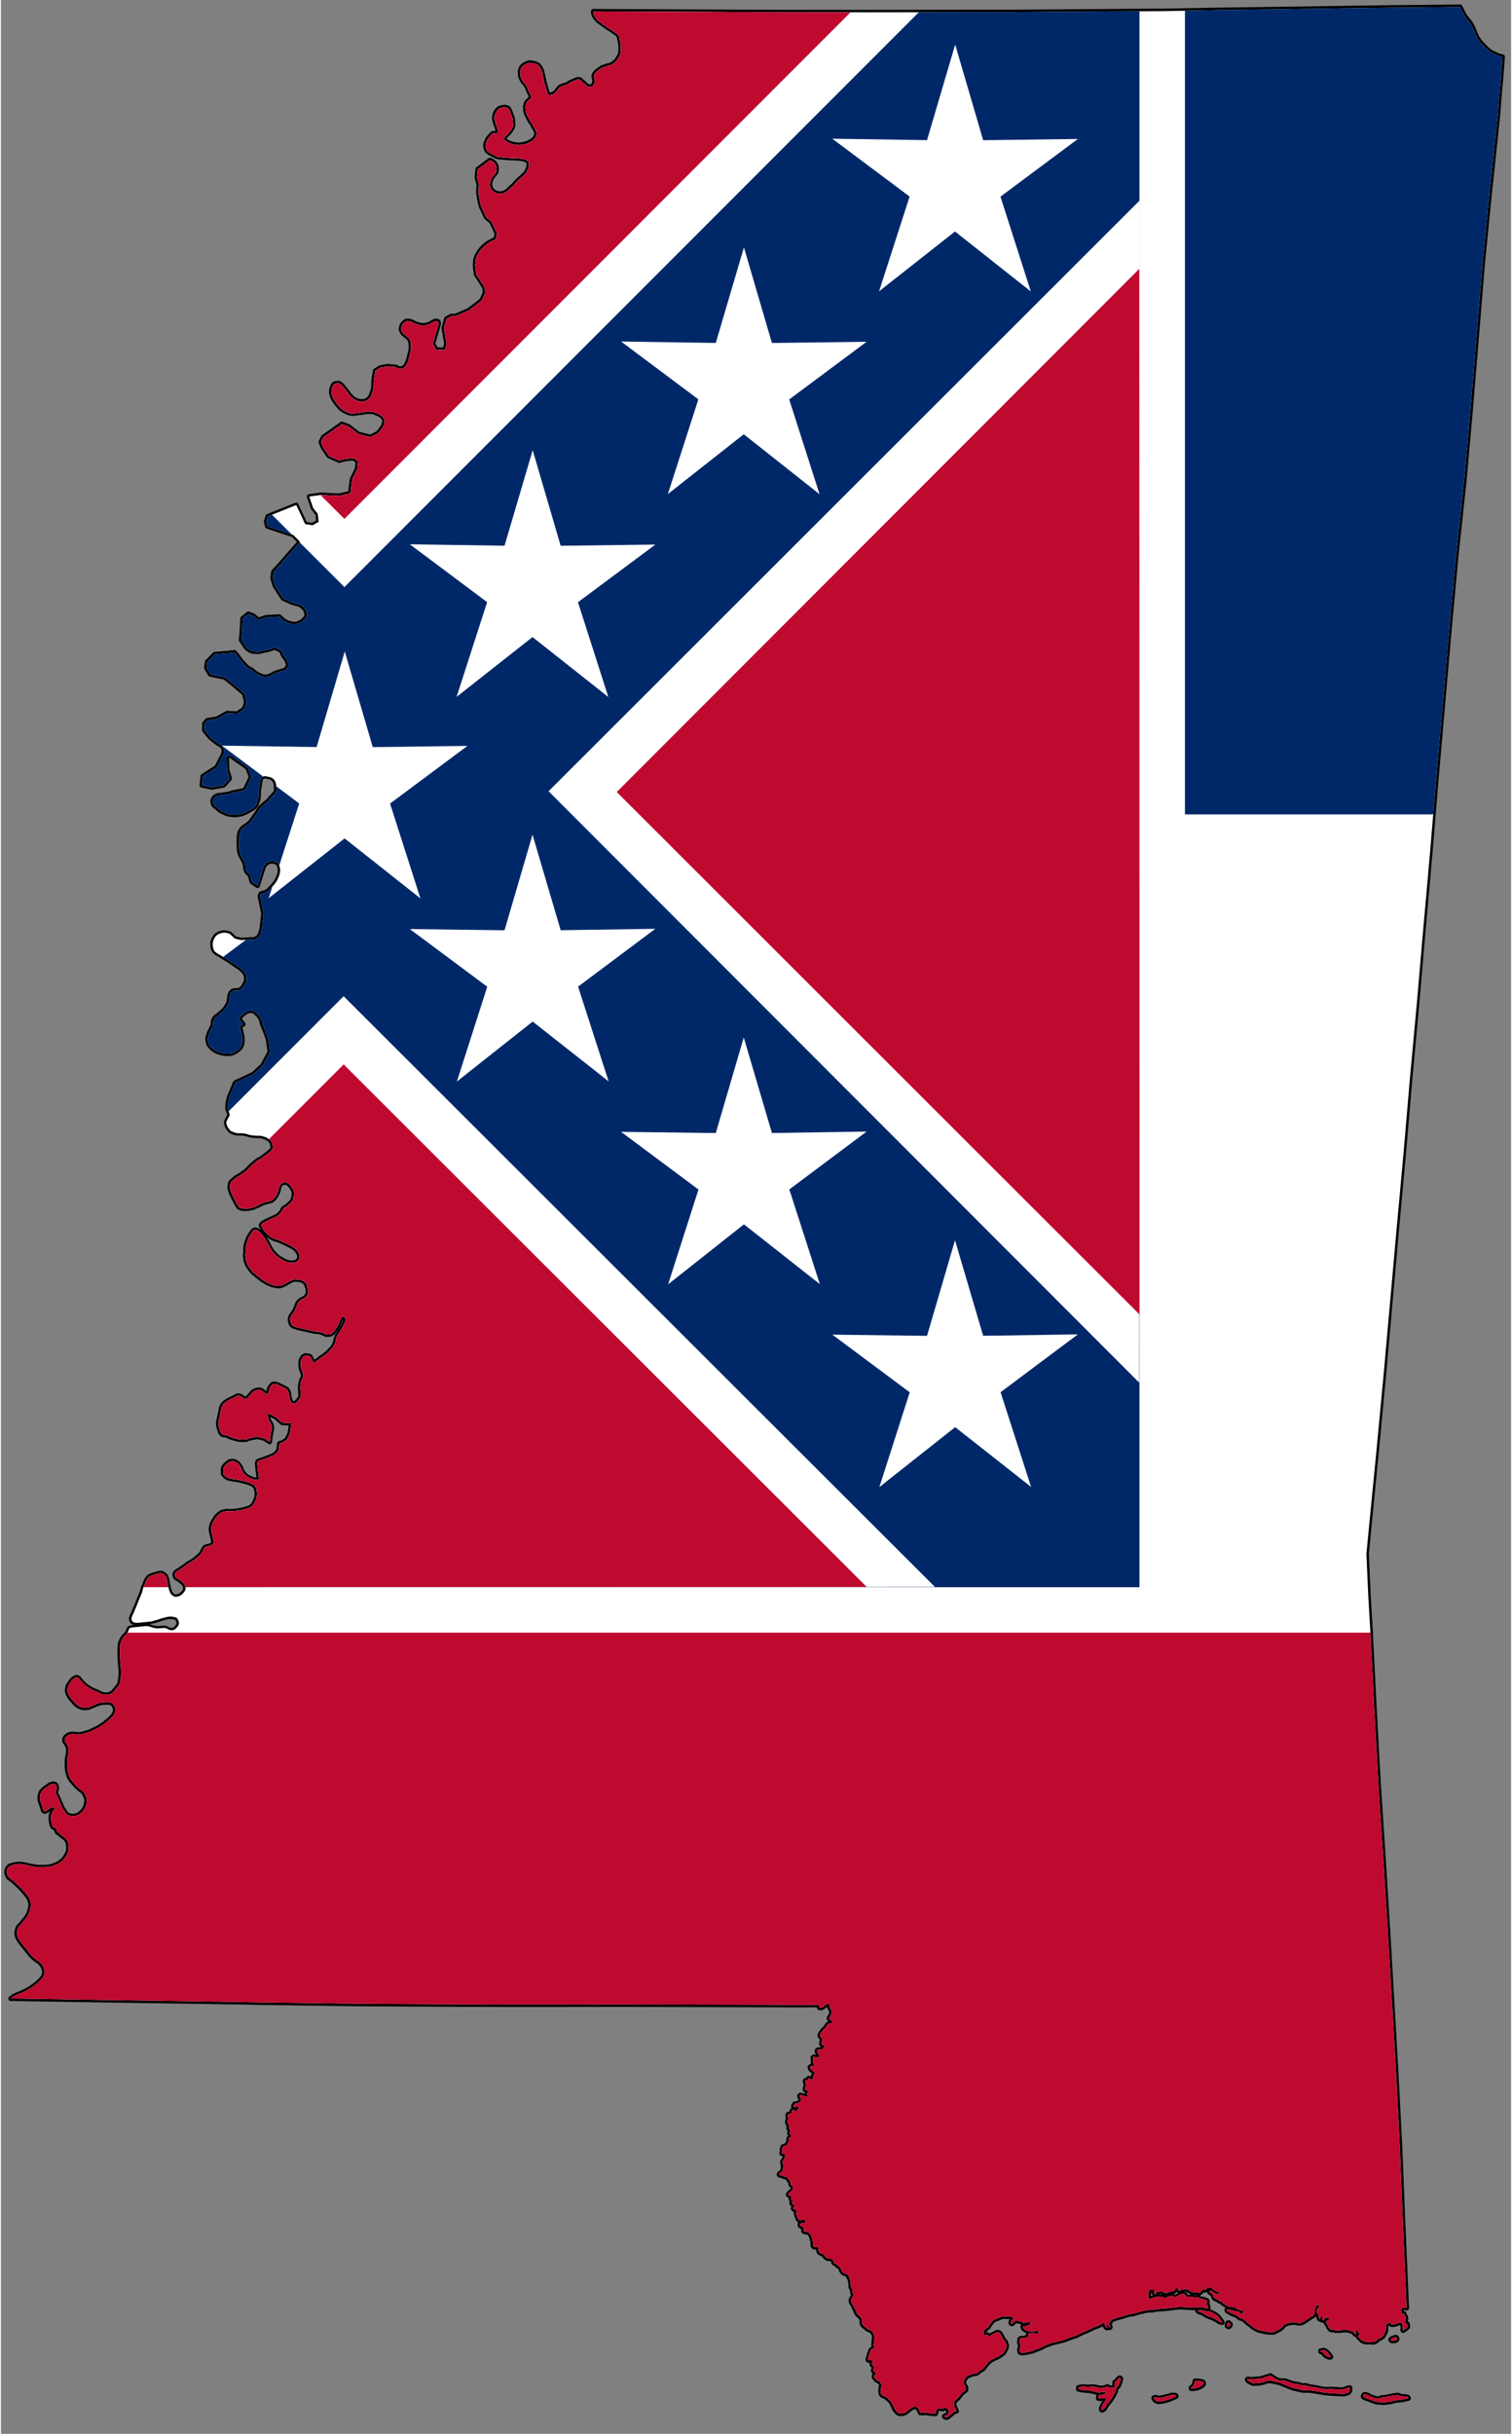 <?xml version="1.0" encoding="UTF-8" standalone="no"?>
<svg
   xmlns:dc="http://purl.org/dc/elements/1.1/"
   xmlns:cc="http://web.resource.org/cc/"
   xmlns:rdf="http://www.w3.org/1999/02/22-rdf-syntax-ns#"
   xmlns:svg="http://www.w3.org/2000/svg"
   xmlns="http://www.w3.org/2000/svg"
   xmlns:xlink="http://www.w3.org/1999/xlink"
   xmlns:sodipodi="http://sodipodi.sourceforge.net/DTD/sodipodi-0.dtd"
   xmlns:inkscape="http://www.inkscape.org/namespaces/inkscape"
   version="1.0"
   width="610.326"
   height="982.327"
   viewBox="-18457 -22816 33255 53589"
   id="svg2"
   sodipodi:version="0.32"
   inkscape:version="0.45.1"
   sodipodi:docname="Flag-map of Mississippi.svg"
   inkscape:output_extension="org.inkscape.output.svg.inkscape"
   sodipodi:docbase="C:\Documents and Settings\Administrator\Plocha">
  <rect x="-18457" y="-22816" width="33255" height="53589" fill="#808080" stroke="none"/>
  <defs
     id="defs116">
    <clipPath
       clipPathUnits="userSpaceOnUse"
       id="clipPath5017">
      <use
         transform="matrix(3.9576859e-3,0,0,3.9576859e-3,113.372,91.255)"
         xlink:href="#state_outline"
         id="use5019"
         style="fill:#ffffff;stroke:#000000;stroke-width:106.127;stroke-linejoin:round;stroke-miterlimit:4;stroke-dasharray:none"
         x="0"
         y="0"
         width="33255"
         height="53589" />
    </clipPath>
  </defs>
  <sodipodi:namedview
     inkscape:window-height="721"
     inkscape:window-width="1024"
     inkscape:pageshadow="2"
     inkscape:pageopacity="0.0"
     guidetolerance="10.0"
     gridtolerance="10.0"
     objecttolerance="10.0"
     borderopacity="1.0"
     bordercolor="#666666"
     pagecolor="#ffffff"
     id="base"
     width="780px"
     height="5358.9px"
     inkscape:zoom="0.56429492"
     inkscape:cx="319.06361"
     inkscape:cy="360.39321"
     inkscape:window-x="-4"
     inkscape:window-y="-4"
     inkscape:current-layer="svg2" />
  <clipPath
     id="state_clip_path">
    <g
       id="state_outline">
      <path
         id="1998"
         d="M 13852,-22816 L 13959,-22612 L 14033,-22517 L 14086,-22448 L 14136,-22359 L 14175,-22264 L 14225,-22145 L 14294,-22036 L 14369,-21963 L 14447,-21879 L 14529,-21814 L 14611,-21773 L 14708,-21727 L 14798,-21705 L 14791,-21611 L 14759,-21189 L 14743,-21033 L 14721,-20770 L 14697,-20448 L 14574,-19274 L 14536,-18914 L 14520,-18782 L 14463,-18210 L 14360,-17168 L 14339,-16921 L 14223,-15510 L 14207,-15317 L 14089,-13893 L 13987,-12739 L 13956,-12399 L 13943,-12255 L 13767,-10622 L 13614,-8967 L 13609,-8908 L 13469,-7307 L 13405,-6573 L 13325,-5660 L 13184,-3965 L 13175,-3869 L 13161,-3718 L 13147,-3536 L 13038,-2325 L 12893,-640 L 12884,-547 L 12819,163 L 12739,1028 L 12601,2646 L 12473,4049 L 12451,4287 L 12305,5924 L 12206,7035 L 12160,7555 L 12123,7945 L 12004,9211 L 11843,10855 L 11774,11576 L 11778,11669 L 11814,12490 L 11863,13328 L 11887,13814 L 11947,14988 L 12036,16629 L 12042,16724 L 12145,18286 L 12245,19894 L 12268,20283 L 12342,21547 L 12344,21576 L 12436,23181 L 12502,24479 L 12520,24836 L 12569,26062 L 12583,26427 L 12585,26461 L 12607,26958 L 12626,27389 L 12657,28103 L 12667,28338 L 12647,28338 L 12621,28327 L 12606,28327 L 12586,28332 L 12565,28347 L 12555,28363 L 12550,28388 L 12550,28403 L 12555,28429 L 12554,28444 L 12554,28464 L 12565,28469 L 12580,28469 L 12600,28459 L 12610,28464 L 12615,28480 L 12615,28495 L 12625,28510 L 12636,28520 L 12646,28541 L 12646,28556 L 12651,28581 L 12645,28596 L 12640,28622 L 12635,28632 L 12635,28642 L 12640,28657 L 12645,28677 L 12655,28688 L 12665,28693 L 12684,28691 L 12691,28762 L 12675,28769 L 12655,28794 L 12639,28809 L 12614,28814 L 12598,28834 L 12588,28839 L 12578,28824 L 12583,28799 L 12583,28768 L 12584,28728 L 12574,28708 L 12558,28682 L 12533,28667 L 12513,28657 L 12487,28672 L 12477,28677 L 12451,28687 L 12406,28702 L 12365,28707 L 12339,28706 L 12324,28701 L 12324,28681 L 12314,28671 L 12289,28671 L 12253,28681 L 12238,28691 L 12227,28701 L 12212,28716 L 12207,28736 L 12207,28777 L 12206,28817 L 12201,28858 L 12181,28893 L 12165,28924 L 12155,28949 L 12145,28964 L 12124,28984 L 12099,29000 L 12073,29015 L 12048,29020 L 12027,29035 L 12012,29050 L 12002,29065 L 11981,29080 L 11945,29095 L 11915,29100 L 11869,29095 L 11803,29095 L 11762,29094 L 11732,29089 L 11696,29074 L 11666,29058 L 11650,29038 L 11630,29023 L 11615,29008 L 11590,28982 L 11585,28972 L 11595,28957 L 11605,28947 L 11615,28931 L 11625,28921 L 11620,28906 L 11615,28896 L 11605,28896 L 11590,28881 L 11590,28850 L 11580,28840 L 11560,28835 L 11544,28835 L 11529,28850 L 11534,28865 L 11544,28886 L 11549,28911 L 11544,28921 L 11534,28926 L 11519,28921 L 11503,28895 L 11483,28875 L 11458,28865 L 11412,28844 L 11376,28834 L 11331,28829 L 11259,28828 L 11203,28838 L 11086,28838 L 11041,28828 L 11000,28827 L 10974,28817 L 10934,28771 L 10919,28741 L 10909,28710 L 10894,28690 L 10873,28670 L 10889,28634 L 10919,28609 L 10950,28599 L 10965,28584 L 10955,28568 L 10930,28563 L 10904,28563 L 10894,28558 L 10864,28563 L 10838,28583 L 10812,28608 L 10792,28613 L 10787,28588 L 10797,28563 L 10803,28537 L 10787,28522 L 10772,28522 L 10752,28532 L 10752,28563 L 10746,28588 L 10736,28588 L 10726,28578 L 10716,28552 L 10711,28532 L 10701,28496 L 10686,28466 L 10676,28440 L 10671,28410 L 10676,28375 L 10697,28344 L 10722,28319 L 10727,28299 L 10717,28278 L 10692,28273 L 10677,28283 L 10641,28303 L 10646,28339 L 10630,28359 L 10625,28379 L 10630,28410 L 10630,28440 L 10620,28471 L 10604,28491 L 10589,28511 L 10574,28521 L 10548,28531 L 10522,28546 L 10502,28567 L 10471,28582 L 10400,28632 L 10349,28662 L 10318,28672 L 10272,28677 L 10216,28667 L 10166,28656 L 10125,28661 L 10089,28661 L 10054,28671 L 10008,28686 L 9967,28701 L 9941,28716 L 9906,28762 L 9875,28787 L 9834,28817 L 9773,28847 L 9727,28873 L 9691,28878 L 9630,28877 L 9549,28872 L 9432,28846 L 9381,28836 L 9325,28810 L 9274,28779 L 9234,28754 L 9198,28718 L 9157,28693 L 9092,28637 L 9041,28591 L 8990,28570 L 8954,28560 L 8919,28530 L 8873,28499 L 8817,28478 L 8751,28448 L 8680,28407 L 8670,28392 L 8670,28381 L 8685,28376 L 8706,28382 L 8762,28382 L 8782,28387 L 8813,28397 L 8838,28407 L 8889,28413 L 8924,28418 L 8955,28433 L 8965,28454 L 8985,28469 L 9006,28464 L 9026,28454 L 9042,28439 L 9047,28429 L 9042,28408 L 9026,28403 L 9001,28398 L 8965,28388 L 8940,28383 L 8920,28377 L 8899,28367 L 8869,28337 L 8849,28326 L 8828,28321 L 8787,28321 L 8752,28316 L 8716,28311 L 8655,28280 L 8589,28239 L 8579,28229 L 8574,28209 L 8564,28198 L 8544,28198 L 8518,28193 L 8493,28178 L 8467,28157 L 8422,28137 L 8391,28122 L 8376,28091 L 8371,28071 L 8351,28030 L 8315,28005 L 8290,27995 L 8280,27979 L 8290,27969 L 8305,27959 L 8336,27964 L 8361,27975 L 8387,28000 L 8407,28015 L 8432,28026 L 8478,28026 L 8499,28016 L 8509,28006 L 8514,27995 L 8504,27990 L 8483,27985 L 8453,27985 L 8407,27954 L 8366,27929 L 8346,27919 L 8341,27893 L 8326,27883 L 8301,27878 L 8280,27888 L 8265,27893 L 8234,27903 L 8219,27913 L 8204,27928 L 8178,27943 L 8168,27938 L 8137,27923 L 8127,27923 L 8117,27933 L 8117,27943 L 8107,27963 L 8096,27973 L 8076,27994 L 8056,28009 L 8035,28004 L 8011,27989 L 8010,27988 L 7974,27988 L 7954,27993 L 7928,27988 L 7883,27983 L 7862,27967 L 7842,27962 L 7822,27947 L 7801,27932 L 7776,27922 L 7740,27921 L 7715,27921 L 7689,27926 L 7669,27931 L 7659,27941 L 7638,27951 L 7618,27951 L 7598,27946 L 7593,27941 L 7593,27916 L 7583,27906 L 7562,27900 L 7537,27900 L 7526,27910 L 7521,27926 L 7511,27946 L 7496,27966 L 7475,27966 L 7450,27971 L 7419,27976 L 7384,27986 L 7363,27996 L 7338,28006 L 7297,28001 L 7277,28001 L 7256,27990 L 7236,27970 L 7211,27970 L 7195,27975 L 7134,27975 L 7119,27980 L 7104,27995 L 7098,28010 L 7098,28020 L 7083,28030 L 7063,28025 L 7053,28000 L 7053,27969 L 7048,27944 L 7033,27934 L 7007,27924 L 6977,27934 L 6946,27933 L 6931,27964 L 6941,27989 L 6941,27999 L 6925,28025 L 6925,28101 L 6940,28131 L 6960,28141 L 6976,28136 L 6996,28121 L 7032,28111 L 7047,28111 L 7078,28101 L 7098,28096 L 7129,28086 L 7159,28086 L 7200,28092 L 7230,28087 L 7256,28092 L 7266,28112 L 7281,28117 L 7296,28117 L 7327,28107 L 7348,28097 L 7373,28087 L 7404,28077 L 7429,28072 L 7465,28072 L 7485,28078 L 7500,28088 L 7521,28098 L 7546,28098 L 7561,28083 L 7597,28058 L 7618,28043 L 7638,28043 L 7674,28028 L 7699,28023 L 7740,28038 L 7755,28063 L 7770,28079 L 7790,28099 L 7821,28099 L 7857,28089 L 7887,28089 L 7923,28094 L 7943,28105 L 7979,28105 L 8014,28100 L 8050,28110 L 8065,28125 L 8075,28136 L 8116,28136 L 8142,28141 L 8167,28151 L 8198,28161 L 8228,28172 L 8233,28187 L 8238,28212 L 8233,28222 L 8223,28238 L 8217,28253 L 8228,28268 L 8238,28278 L 8248,28294 L 8253,28314 L 8253,28334 L 8243,28349 L 8207,28349 L 8181,28344 L 8156,28334 L 8131,28329 L 8100,28323 L 8034,28323 L 8003,28328 L 7973,28328 L 7932,28333 L 7896,28333 L 7856,28327 L 7795,28327 L 7713,28322 L 7642,28316 L 7520,28326 L 7453,28336 L 7367,28346 L 7270,28356 L 7194,28360 L 7148,28365 L 7117,28365 L 7071,28370 L 7036,28380 L 7000,28385 L 6949,28385 L 6893,28390 L 6842,28400 L 6781,28415 L 6694,28435 L 6623,28460 L 6572,28470 L 6501,28479 L 6440,28499 L 6414,28499 L 6384,28514 L 6363,28525 L 6338,28530 L 6297,28540 L 6210,28565 L 6159,28580 L 6118,28600 L 6093,28620 L 6083,28640 L 6072,28655 L 6067,28665 L 6042,28665 L 6037,28675 L 6047,28701 L 6062,28721 L 6072,28741 L 6077,28767 L 6067,28772 L 6057,28767 L 6047,28752 L 6036,28736 L 6021,28721 L 6011,28716 L 6001,28721 L 6001,28746 L 6011,28762 L 6016,28772 L 6016,28782 L 6006,28782 L 5996,28777 L 5980,28767 L 5965,28741 L 5955,28716 L 5955,28690 L 5950,28670 L 5925,28670 L 5899,28685 L 5884,28700 L 5853,28715 L 5818,28730 L 5761,28756 L 5705,28771 L 5644,28806 L 5568,28841 L 5481,28876 L 5415,28906 L 5313,28957 L 5216,28987 L 5160,29007 L 5088,29037 L 5022,29057 L 4971,29072 L 4930,29082 L 4879,29092 L 4854,29097 L 4813,29112 L 4772,29117 L 4716,29142 L 4655,29162 L 4599,29188 L 4563,29208 L 4523,29228 L 4451,29253 L 4375,29283 L 4344,29298 L 4314,29303 L 4283,29308 L 4247,29318 L 4212,29328 L 4161,29333 L 4130,29338 L 4100,29333 L 4084,29328 L 4069,29323 L 4064,29302 L 4059,29262 L 4064,29236 L 4080,29201 L 4080,29181 L 4075,29155 L 4065,29135 L 4060,29104 L 4060,29079 L 4065,29033 L 4075,29018 L 4106,29008 L 4131,29013 L 4167,29008 L 4193,28998 L 4223,28988 L 4254,28989 L 4254,28953 L 4259,28928 L 4269,28907 L 4285,28902 L 4300,28902 L 4320,28897 L 4341,28892 L 4386,28898 L 4417,28908 L 4473,28908 L 4493,28883 L 4473,28857 L 4442,28852 L 4392,28862 L 4305,28862 L 4275,28857 L 4249,28862 L 4229,28846 L 4203,28836 L 4168,28811 L 4147,28795 L 4148,28785 L 4137,28770 L 4132,28750 L 4158,28750 L 4193,28745 L 4244,28730 L 4285,28715 L 4306,28695 L 4301,28679 L 4296,28659 L 4280,28649 L 4255,28654 L 4240,28659 L 4219,28664 L 4184,28669 L 4158,28674 L 4128,28663 L 4107,28648 L 4077,28638 L 4031,28628 L 4006,28628 L 3975,28627 L 3955,28638 L 3929,28653 L 3909,28678 L 3898,28688 L 3878,28688 L 3868,28673 L 3868,28652 L 3873,28632 L 3888,28612 L 3904,28602 L 3919,28592 L 3919,28577 L 3909,28556 L 3894,28531 L 3884,28526 L 3853,28526 L 3823,28531 L 3762,28530 L 3711,28525 L 3660,28535 L 3614,28555 L 3612,28556 L 3578,28570 L 3522,28590 L 3476,28611 L 3466,28621 L 3456,28636 L 3430,28671 L 3405,28697 L 3384,28727 L 3374,28752 L 3369,28762 L 3353,28772 L 3343,28772 L 3328,28777 L 3323,28788 L 3318,28803 L 3302,28818 L 3292,28818 L 3277,28823 L 3267,28843 L 3266,28889 L 3256,28919 L 3271,28939 L 3282,28945 L 3297,28950 L 3317,28940 L 3332,28930 L 3343,28930 L 3348,28950 L 3388,28965 L 3414,28965 L 3450,28930 L 3470,28925 L 3501,28910 L 3531,28890 L 3567,28875 L 3618,28890 L 3643,28926 L 3663,28961 L 3689,29012 L 3709,29047 L 3729,29068 L 3749,29088 L 3759,29134 L 3775,29164 L 3769,29210 L 3754,29256 L 3728,29301 L 3703,29342 L 3652,29377 L 3611,29407 L 3555,29437 L 3514,29453 L 3463,29478 L 3422,29503 L 3376,29538 L 3305,29619 L 3279,29655 L 3259,29685 L 3228,29705 L 3182,29730 L 3141,29766 L 3116,29786 L 3070,29801 L 3024,29801 L 2978,29821 L 2917,29846 L 2902,29851 L 2881,29871 L 2851,29902 L 2825,29952 L 2820,30013 L 2820,30039 L 2840,30059 L 2865,30094 L 2870,30130 L 2870,30160 L 2845,30181 L 2819,30201 L 2768,30241 L 2732,30297 L 2681,30353 L 2650,30378 L 2615,30413 L 2610,30449 L 2604,30489 L 2614,30530 L 2629,30560 L 2645,30596 L 2650,30611 L 2660,30631 L 2650,30637 L 2629,30636 L 2604,30646 L 2583,30667 L 2548,30697 L 2507,30727 L 2471,30763 L 2456,30768 L 2435,30773 L 2415,30768 L 2390,30752 L 2390,30742 L 2420,30727 L 2441,30722 L 2456,30717 L 2466,30702 L 2476,30677 L 2487,30651 L 2487,30631 L 2482,30611 L 2472,30590 L 2461,30580 L 2441,30575 L 2416,30565 L 2395,30560 L 2375,30565 L 2360,30580 L 2329,30580 L 2309,30575 L 2288,30569 L 2273,30569 L 2248,30579 L 2217,30600 L 2207,30625 L 2207,30645 L 2202,30671 L 2196,30686 L 2176,30686 L 2151,30691 L 2115,30685 L 2028,30675 L 1988,30665 L 1962,30665 L 1942,30670 L 1891,30670 L 1853,30668 L 1839,30628 L 1814,30581 L 1779,30545 L 1749,30535 L 1708,30539 L 1673,30552 L 1617,30588 L 1565,30633 L 1518,30667 L 1461,30686 L 1397,30688 L 1367,30678 L 1321,30637 L 1308,30619 L 1280,30581 L 1256,30520 L 1230,30475 L 1201,30423 L 1174,30388 L 1139,30358 L 1112,30335 L 1076,30309 L 1037,30297 L 997,30271 L 981,30246 L 976,30220 L 971,30180 L 977,30139 L 982,30104 L 987,30063 L 982,30028 L 975,29997 L 950,29977 L 920,29961 L 881,29941 L 850,29904 L 830,29880 L 825,29850 L 845,29829 L 862,29818 L 872,29793 L 867,29782 L 842,29762 L 820,29753 L 810,29728 L 818,29690 L 825,29657 L 810,29626 L 794,29614 L 780,29591 L 780,29565 L 785,29530 L 775,29499 L 739,29489 L 730,29495 L 714,29504 L 694,29499 L 689,29479 L 694,29459 L 706,29419 L 730,29342 L 745,29307 L 750,29281 L 760,29263 L 781,29253 L 806,29251 L 822,29241 L 832,29226 L 833,29198 L 822,29180 L 813,29147 L 824,29122 L 827,29104 L 822,29063 L 825,29046 L 827,29018 L 836,28976 L 827,28940 L 807,28901 L 788,28868 L 757,28840 L 726,28825 L 696,28815 L 667,28800 L 642,28769 L 629,28761 L 604,28748 L 579,28718 L 562,28691 L 553,28650 L 559,28610 L 544,28569 L 524,28535 L 488,28510 L 459,28481 L 430,28435 L 420,28404 L 412,28378 L 397,28357 L 382,28337 L 376,28312 L 366,28281 L 346,28256 L 332,28235 L 317,28205 L 312,28164 L 326,28129 L 347,28099 L 362,28068 L 367,28048 L 362,28028 L 347,27997 L 342,27951 L 337,27921 L 318,27885 L 308,27855 L 309,27819 L 305,27773 L 295,27723 L 277,27672 L 261,27646 L 259,27620 L 241,27611 L 221,27591 L 195,27581 L 151,27563 L 124,27540 L 99,27505 L 95,27491 L 89,27474 L 74,27434 L 53,27418 L 33,27413 L 16,27398 L -3,27372 L -29,27362 L -54,27346 L -74,27330 L -79,27300 L -89,27266 L -108,27248 L -145,27245 L -201,27240 L -231,27225 L -245,27215 L -267,27194 L -285,27159 L -315,27143 L -321,27140 L -345,27127 L -379,27113 L -396,27096 L -405,27076 L -409,27032 L -419,26994 L -439,26974 L -454,26978 L -470,26983 L -495,26986 L -516,26977 L -531,26957 L -535,26921 L -534,26881 L -541,26849 L -546,26818 L -561,26778 L -571,26732 L -597,26692 L -632,26661 L -662,26650 L -693,26646 L -718,26644 L -733,26639 L -743,26618 L -738,26598 L -732,26573 L -737,26557 L -749,26550 L -762,26542 L -787,26526 L -802,26516 L -820,26503 L -822,26475 L -789,26453 L -755,26450 L -748,26450 L -725,26446 L -704,26441 L -699,26431 L -697,26402 L -713,26382 L -738,26377 L -774,26382 L -810,26389 L -835,26387 L -866,26357 L -881,26311 L -883,26305 L -896,26280 L -903,26255 L -906,26224 L -895,26199 L -893,26179 L -905,26163 L -928,26148 L -958,26143 L -972,26128 L -968,26112 L -952,26087 L -942,26072 L -947,26052 L -967,26036 L -994,26023 L -1007,26010 L -996,25985 L -981,25975 L -965,25965 L -975,25950 L -1006,25944 L -1020,25918 L -1020,25893 L -1017,25864 L -1039,25842 L -1060,25837 L -1080,25826 L -1080,25806 L -1064,25786 L -1043,25766 L -1021,25753 L -1006,25737 L -986,25716 L -970,25686 L -970,25656 L -985,25635 L -1010,25614 L -1026,25590 L -1029,25548 L -1054,25507 L -1078,25476 L -1097,25448 L -1112,25428 L -1138,25423 L -1158,25423 L -1189,25413 L -1214,25397 L -1245,25392 L -1270,25387 L -1285,25372 L -1281,25361 L -1275,25346 L -1244,25326 L -1224,25316 L -1204,25286 L -1198,25240 L -1193,25174 L -1198,25144 L -1209,25119 L -1211,25093 L -1203,25068 L -1176,25040 L -1166,25021 L -1157,24987 L -1152,24946 L -1157,24926 L -1182,24916 L -1208,24916 L -1228,24901 L -1225,24891 L -1215,24856 L -1213,24850 L -1218,24814 L -1212,24779 L -1193,24747 L -1172,24740 L -1141,24730 L -1121,24725 L -1100,24708 L -1095,24678 L -1084,24665 L -1069,24627 L -1074,24602 L -1064,24561 L -1038,24541 L -1015,24535 L -1009,24510 L -1024,24489 L -1043,24475 L -1054,24450 L -1048,24425 L -1043,24394 L -1048,24372 L -1068,24351 L -1072,24326 L -1058,24303 L -1068,24273 L -1086,24245 L -1096,24224 L -1100,24194 L -1093,24166 L -1084,24133 L -1088,24093 L -1093,24070 L -1088,24034 L -1072,24027 L -1041,24022 L -1021,24013 L -1006,23994 L -999,23973 L -994,23947 L -978,23937 L -958,23938 L -933,23959 L -908,23964 L -884,23959 L -879,23949 L -879,23929 L -843,23893 L -843,23878 L -863,23868 L -894,23868 L -935,23873 L -957,23872 L -967,23857 L -956,23826 L -940,23801 L -914,23797 L -889,23792 L -863,23783 L -838,23772 L -812,23748 L -797,23731 L -792,23706 L -807,23676 L -822,23650 L -830,23621 L -809,23601 L -799,23611 L -771,23620 L -751,23620 L -725,23625 L -698,23639 L -672,23644 L -652,23639 L -656,23609 L -664,23595 L -661,23573 L -650,23553 L -640,23538 L -639,23518 L -653,23509 L -674,23504 L -694,23499 L -709,23478 L -704,23458 L -699,23431 L -693,23406 L -684,23372 L -692,23345 L -702,23319 L -705,23290 L -696,23274 L -675,23274 L -655,23280 L -640,23270 L -640,23260 L -629,23229 L -619,23230 L -599,23245 L -578,23261 L -556,23256 L -535,23246 L -530,23225 L -525,23195 L -520,23170 L -505,23144 L -494,23126 L -494,23109 L -510,23094 L -535,23068 L -560,23053 L -579,23033 L -594,23007 L -599,22982 L -581,22967 L -560,22962 L -524,22957 L -509,22952 L -499,22937 L -509,22916 L -526,22897 L -529,22876 L -524,22835 L -529,22815 L -534,22775 L -524,22759 L -503,22754 L -478,22765 L -442,22775 L -421,22772 L -407,22765 L -401,22750 L -400,22722 L -417,22684 L -432,22658 L -444,22635 L -434,22605 L -411,22598 L -382,22596 L -347,22591 L -321,22582 L -290,22557 L -279,22527 L -284,22511 L -299,22496 L -314,22491 L -334,22480 L -345,22471 L -339,22426 L -327,22400 L -322,22369 L -337,22343 L -377,22292 L -376,22261 L -355,22221 L -334,22196 L -308,22161 L -292,22146 L -267,22122 L -247,22102 L -231,22076 L -216,22046 L -188,22022 L -168,22012 L -134,22016 L -111,22008 L -104,21986 L -109,21960 L -129,21940 L -155,21930 L -175,21904 L -170,21879 L -160,21875 L -139,21849 L -133,21820 L -124,21793 L -118,21758 L -118,21727 L -139,21697 L -159,21661 L -164,21631 L -163,21607 L -163,21600 L -169,21585 L -194,21575 L -225,21585 L -250,21600 L -286,21631 L -322,21656 L -360,21669 L -388,21661 L -398,21625 L -403,21600 L -819,21602 L -1127,21601 L -1653,21599 L -4599,21591 L -5225,21591 L -6032,21592 L -7528,21592 L -7961,21591 L -8122,21591 L -10466,21578 L -10604,21577 L -12839,21547 L -13323,21537 L -13937,21528 L -16284,21493 L -18368,21460 L -18312,21415 L -18271,21394 L -18195,21359 L -18113,21327 L -18108,21325 L -18011,21278 L -17909,21217 L -17830,21159 L -17768,21110 L -17716,21061 L -17670,21010 L -17634,20954 L -17619,20899 L -17616,20849 L -17620,20829 L -17634,20787 L -17660,20727 L -17715,20660 L -17755,20629 L -17802,20600 L -17858,20554 L -17919,20493 L -17981,20417 L -18057,20321 L -18123,20240 L -18174,20169 L -18210,20108 L -18230,20049 L -18235,19984 L -18220,19926 L -18200,19870 L -18155,19827 L -18113,19777 L -18077,19727 L -18035,19682 L -18001,19632 L -17970,19577 L -17945,19501 L -17929,19435 L -17919,19364 L -17939,19283 L -17972,19207 L -18036,19126 L -18118,19030 L -18192,18955 L -18312,18842 L -18362,18807 L -18413,18769 L -18444,18715 L -18457,18662 L -18454,18609 L -18439,18568 L -18415,18536 L -18378,18507 L -18312,18487 L -18261,18478 L -18194,18469 L -18103,18476 L -18036,18487 L -17955,18509 L -17868,18523 L -17791,18539 L -17603,18539 L -17497,18531 L -17373,18488 L -17307,18458 L -17251,18418 L -17203,18379 L -17162,18324 L -17120,18259 L -17088,18184 L -17082,18103 L -17090,18012 L -17108,17952 L -17160,17894 L -17176,17879 L -17215,17851 L -17266,17810 L -17301,17780 L -17326,17765 L -17346,17734 L -17350,17703 L -17365,17683 L -17386,17667 L -17411,17657 L -17436,17636 L -17454,17592 L -17470,17509 L -17473,17433 L -17470,17385 L -17452,17337 L -17430,17297 L -17404,17262 L -17389,17237 L -17393,17223 L -17413,17203 L -17427,17206 L -17434,17206 L -17470,17220 L -17510,17243 L -17542,17265 L -17571,17283 L -17607,17299 L -17622,17294 L -17639,17283 L -17649,17263 L -17664,17212 L -17673,17182 L -17693,17121 L -17717,17049 L -17721,16978 L -17710,16918 L -17683,16858 L -17626,16798 L -17546,16742 L -17495,16706 L -17446,16689 L -17410,16685 L -17380,16695 L -17360,16721 L -17347,16752 L -17346,16792 L -17357,16833 L -17367,16863 L -17372,16887 L -17348,16934 L -17318,16995 L -17269,17112 L -17215,17233 L -17169,17299 L -17148,17334 L -17126,17363 L -17097,17380 L -17044,17395 L -16988,17406 L -16934,17401 L -16855,17372 L -16781,17310 L -16741,17263 L -16710,17203 L -16688,17137 L -16677,17072 L -16683,17021 L -16686,17001 L -16720,16925 L -16755,16864 L -16837,16803 L -16908,16737 L -16975,16661 L -17036,16586 L -17071,16523 L -17102,16413 L -17114,16320 L -17117,16214 L -17107,16100 L -17088,16012 L -17087,15951 L -17086,15896 L -17102,15852 L -17115,15814 L -17140,15783 L -17158,15760 L -17170,15722 L -17168,15685 L -17147,15644 L -17097,15607 L -17061,15587 L -16999,15578 L -16938,15583 L -16923,15585 L -16846,15591 L -16775,15579 L -16709,15559 L -16611,15529 L -16518,15485 L -16408,15432 L -16311,15367 L -16229,15303 L -16147,15233 L -16084,15163 L -16058,15113 L -16042,15073 L -16041,15032 L -16057,14975 L -16085,14925 L -16126,14889 L -16176,14873 L -16273,14876 L -16294,14876 L -16382,14886 L -16468,14916 L -16550,14951 L -16632,14987 L -16703,14997 L -16795,14987 L -16877,14948 L -16927,14906 L -16987,14840 L -17047,14768 L -17077,14717 L -17097,14676 L -17111,14627 L -17106,14571 L -17101,14526 L -17068,14469 L -17021,14399 L -16994,14369 L -16948,14334 L -16902,14315 L -16866,14330 L -16821,14382 L -16779,14430 L -16741,14469 L -16703,14506 L -16655,14536 L -16600,14573 L -16534,14607 L -16448,14643 L -16387,14672 L -16342,14693 L -16301,14704 L -16250,14705 L -16188,14704 L -16154,14687 L -16106,14662 L -16065,14617 L -16035,14583 L -15989,14527 L -15958,14487 L -15938,14416 L -15922,14315 L -15917,14219 L -15922,14107 L -15937,13945 L -15942,13773 L -15942,13662 L -15937,13601 L -15927,13551 L -15909,13507 L -15886,13465 L -15861,13421 L -15830,13392 L -15799,13362 L -15773,13327 L -15757,13292 L -15741,13256 L -15731,13231 L -15700,13217 L -15666,13212 L -15625,13207 L -15533,13197 L -15490,13195 L -15439,13186 L -15380,13182 L -15334,13182 L -15289,13187 L -15253,13203 L -15212,13213 L -15151,13228 L -15093,13232 L -15044,13228 L -14962,13223 L -14931,13223 L -14875,13249 L -14828,13267 L -14783,13274 L -14748,13269 L -14692,13229 L -14656,13188 L -14630,13138 L -14630,13102 L -14640,13057 L -14665,13012 L -14701,12986 L -14739,12979 L -14792,12969 L -14874,12973 L -15007,13006 L -15140,13051 L -15248,13078 L -15416,13096 L -15529,13108 L -15605,13106 L -15636,13096 L -15667,13076 L -15681,13045 L -15686,13009 L -15671,12959 L -15633,12879 L -15564,12713 L -15510,12577 L -15452,12437 L -15425,12336 L -15382,12236 L -15359,12176 L -15323,12115 L -15293,12085 L -15226,12052 L -15221,12050 L -15113,12018 L -15062,12003 L -15016,12004 L -14980,12020 L -14946,12045 L -14920,12075 L -14900,12126 L -14884,12207 L -14869,12293 L -14849,12374 L -14824,12439 L -14799,12478 L -14767,12505 L -14729,12525 L -14696,12531 L -14650,12520 L -14621,12512 L -14579,12490 L -14543,12455 L -14507,12417 L -14482,12359 L -14485,12311 L -14502,12258 L -14555,12199 L -14599,12167 L -14645,12131 L -14686,12111 L -14711,12080 L -14720,12044 L -14715,12004 L -14696,11984 L -14670,11959 L -14616,11930 L -14531,11870 L -14503,11851 L -14415,11787 L -14322,11733 L -14254,11682 L -14183,11624 L -14120,11554 L -14083,11479 L -14052,11429 L -14016,11414 L -13980,11404 L -13923,11390 L -13878,11363 L -13858,11318 L -13865,11260 L -13879,11204 L -13893,11138 L -13908,11082 L -13914,11020 L -13900,10941 L -13878,10883 L -13826,10795 L -13790,10745 L -13743,10696 L -13679,10651 L -13622,10636 L -13566,10626 L -13497,10629 L -13423,10626 L -13333,10617 L -13239,10601 L -13142,10576 L -13040,10541 L -12994,10505 L -12952,10446 L -12921,10376 L -12897,10308 L -12892,10232 L -12901,10149 L -12927,10081 L -12981,10031 L -13072,9989 L -13203,9954 L -13342,9924 L -13453,9908 L -13524,9893 L -13596,9852 L -13642,9796 L -13647,9731 L -13642,9670 L -13607,9611 L -13560,9566 L -13498,9522 L -13437,9513 L -13386,9524 L -13335,9550 L -13294,9595 L -13253,9655 L -13233,9721 L -13191,9785 L -13126,9852 L -13055,9888 L -12969,9925 L -12898,9931 L -12851,9917 L -12855,9851 L -12860,9795 L -12871,9722 L -12882,9623 L -12886,9552 L -12875,9522 L -12855,9507 L -12829,9498 L -12784,9484 L -12722,9464 L -12651,9434 L -12587,9411 L -12521,9382 L -12474,9347 L -12427,9297 L -12406,9247 L -12400,9187 L -12398,9161 L -12395,9124 L -12391,9118 L -12348,9106 L -12304,9089 L -12222,9026 L -12162,8901 L -12125,8668 L -12331,8659 L -12466,8540 L -12600,8468 L -12652,8451 L -12646,8578 L -12579,8695 L -12562,8775 L -12589,8905 L -12611,9084 L -12730,9008 L -12881,8968 L -13082,9008 L -13122,9027 L -13194,9036 L -13304,9028 L -13443,8992 L -13508,8967 L -13550,8944 L -13579,8934 L -13615,8932 L -13651,8927 L -13677,8907 L -13708,8864 L -13726,8805 L -13745,8744 L -13753,8684 L -13749,8632 L -13727,8542 L -13710,8456 L -13696,8386 L -13681,8315 L -13650,8255 L -13609,8214 L -13541,8166 L -13480,8137 L -13369,8083 L -13333,8063 L -13297,8058 L -13262,8068 L -13226,8088 L -13190,8119 L -13148,8127 L -13112,8118 L -13068,8073 L -13022,8018 L -12986,7978 L -12940,7947 L -12889,7932 L -12848,7927 L -12792,7942 L -12752,7972 L -12726,7993 L -12691,8019 L -12664,8024 L -12654,8024 L -12634,7983 L -12628,7958 L -12618,7907 L -12603,7872 L -12572,7832 L -12552,7806 L -12531,7796 L -12506,7796 L -12450,7807 L -12356,7848 L -12265,7895 L -12261,7898 L -12230,7916 L -12205,7954 L -12186,8005 L -12176,8083 L -12164,8136 L -12144,8186 L -12128,8210 L -12102,8231 L -12077,8237 L -12057,8237 L -12031,8222 L -12016,8207 L -11979,8168 L -11958,8143 L -11932,8108 L -11921,8057 L -11924,7979 L -11929,7878 L -11927,7825 L -11916,7769 L -11905,7719 L -11883,7676 L -11862,7641 L -11862,7603 L -11876,7553 L -11891,7507 L -11910,7456 L -11918,7393 L -11918,7335 L -11917,7284 L -11896,7234 L -11867,7191 L -11856,7185 L -11821,7166 L -11764,7171 L -11722,7181 L -11698,7206 L -11678,7252 L -11662,7282 L -11642,7313 L -11617,7320 L -11591,7310 L -11562,7283 L -11524,7261 L -11493,7231 L -11427,7187 L -11322,7107 L -11264,7045 L -11218,6998 L -11191,6957 L -11165,6908 L -11149,6858 L -11138,6802 L -11122,6752 L -11100,6707 L -11059,6647 L -11018,6581 L -10985,6527 L -10956,6465 L -10932,6412 L -10930,6394 L -10926,6356 L -10936,6323 L -10966,6298 L -10978,6301 L -11002,6308 L -11028,6339 L -11043,6369 L -11064,6429 L -11099,6505 L -11151,6585 L -11155,6589 L -11202,6651 L -11258,6692 L -11305,6696 L -11356,6697 L -11411,6671 L -11472,6646 L -11533,6634 L -11605,6630 L -11691,6611 L -11804,6585 L -11915,6561 L -12012,6537 L -12093,6508 L -12131,6468 L -12153,6397 L -12157,6355 L -12140,6295 L -12114,6255 L -12093,6225 L -12054,6170 L -12030,6115 L -12008,6059 L -11992,6013 L -11962,5968 L -11921,5933 L -11875,5907 L -11827,5886 L -11790,5846 L -11764,5801 L -11753,5740 L -11767,5660 L -11793,5579 L -11844,5518 L -11920,5483 L -12007,5473 L -12084,5473 L -12160,5508 L -12237,5553 L -12317,5594 L -12385,5619 L -12455,5617 L -12538,5598 L -12643,5558 L -12773,5481 L -12896,5385 L -12987,5310 L -13052,5228 L -13110,5137 L -13140,5044 L -13154,4938 L -13145,4854 L -13145,4763 L -13129,4686 L -13102,4605 L -13081,4545 L -13044,4485 L -13012,4440 L -12986,4400 L -12961,4380 L -12930,4370 L -12894,4380 L -12854,4405 L -12792,4461 L -12728,4551 L -12669,4648 L -12624,4735 L -12584,4806 L -12548,4860 L -12497,4916 L -12434,4976 L -12343,5033 L -12247,5083 L -12176,5101 L -12129,5104 L -12063,5099 L -12017,5089 L -11991,5069 L -11960,5028 L -11944,4994 L -11948,4939 L -11963,4893 L -11986,4856 L -12017,4811 L -12073,4765 L -12154,4720 L -12159,4717 L -12265,4665 L -12402,4602 L -12509,4570 L -12603,4522 L -12675,4456 L -12736,4390 L -12790,4297 L -12800,4262 L -12754,4213 L -12710,4193 L -12669,4173 L -12633,4153 L -12608,4143 L -12568,4124 L -12511,4098 L -12459,4076 L -12425,4050 L -12413,4041 L -12387,4016 L -12347,3972 L -12327,3936 L -12306,3896 L -12275,3876 L -12236,3852 L -12194,3818 L -12153,3780 L -12111,3733 L -12085,3678 L -12073,3608 L -12071,3538 L -12091,3471 L -12137,3401 L -12193,3341 L -12239,3320 L -12270,3315 L -12321,3325 L -12356,3345 L -12386,3375 L -12402,3425 L -12413,3470 L -12424,3511 L -12445,3566 L -12477,3621 L -12503,3661 L -12566,3719 L -12617,3735 L -12684,3749 L -12771,3777 L -12869,3826 L -12982,3875 L -13098,3900 L -13190,3899 L -13251,3889 L -13299,3864 L -13348,3783 L -13388,3706 L -13447,3589 L -13481,3500 L -13496,3439 L -13491,3379 L -13489,3351 L -13473,3311 L -13442,3281 L -13401,3246 L -13347,3202 L -13296,3177 L -13235,3137 L -13189,3101 L -13148,3076 L -13121,3049 L -13056,2980 L -12979,2910 L -12908,2851 L -12851,2811 L -12800,2789 L -12775,2769 L -12733,2737 L -12698,2708 L -12662,2683 L -12616,2648 L -12555,2587 L -12539,2542 L -12544,2506 L -12554,2441 L -12590,2380 L -12644,2345 L -12689,2314 L -12738,2299 L -12776,2287 L -12837,2276 L -12886,2279 L -12943,2273 L -12975,2274 L -13024,2268 L -13060,2258 L -13122,2240 L -13152,2233 L -13203,2223 L -13270,2222 L -13332,2222 L -13398,2206 L -13479,2172 L -13540,2096 L -13561,2045 L -13576,2000 L -13567,1955 L -13545,1909 L -13520,1863 L -13499,1828 L -13504,1788 L -13519,1747 L -13540,1697 L -13545,1636 L -13540,1562 L -13514,1444 L -13485,1361 L -13463,1313 L -13459,1308 L -13376,1100 L -12973,911 L -12766,719 L -12604,416 L -12646,117 L -12777,-218 L -12781,-236 L -12791,-286 L -12816,-337 L -12852,-393 L -12898,-438 L -12927,-468 L -12969,-494 L -13020,-504 L -13066,-499 L -13126,-482 L -13189,-437 L -13240,-393 L -13297,-318 L -13198,-200 L -13275,-156 L -13256,-80 L -13241,-4 L -13226,51 L -13221,112 L -13221,182 L -13226,233 L -13241,278 L -13262,319 L -13303,359 L -13341,388 L -13398,423 L -13459,447 L -13518,455 L -13577,455 L -13635,449 L -13712,429 L -13788,404 L -13870,353 L -13922,303 L -13962,251 L -13982,191 L -13991,120 L -13974,54 L -13946,-26 L -13921,-66 L -13905,-106 L -13885,-142 L -13869,-192 L -13867,-247 L -13857,-293 L -13833,-334 L -13813,-359 L -13772,-382 L -13741,-411 L -13689,-456 L -13649,-490 L -13601,-545 L -13562,-606 L -13559,-611 L -13532,-655 L -13516,-698 L -13508,-762 L -13504,-788 L -13498,-844 L -13480,-888 L -13444,-929 L -13403,-948 L -13362,-949 L -13306,-950 L -13260,-970 L -13234,-989 L -13194,-1034 L -13163,-1090 L -13137,-1140 L -13127,-1216 L -13132,-1271 L -13147,-1317 L -13179,-1362 L -13229,-1418 L -13290,-1464 L -13400,-1538 L -13469,-1585 L -13525,-1626 L -13607,-1671 L -13692,-1727 L -13786,-1782 L -13837,-1823 L -13857,-1863 L -13872,-1909 L -13877,-1959 L -13877,-2005 L -13867,-2055 L -13837,-2119 L -13805,-2163 L -13769,-2193 L -13703,-2221 L -13662,-2232 L -13616,-2236 L -13555,-2226 L -13500,-2209 L -13385,-2101 L -13252,-2071 L -12936,-2084 L -12835,-2158 L -12782,-2324 L -12746,-2664 L -12825,-3046 L -12818,-3070 L -12807,-3095 L -12781,-3110 L -12756,-3114 L -12720,-3123 L -12689,-3138 L -12628,-3179 L -12563,-3251 L -12510,-3305 L -12459,-3375 L -12438,-3416 L -12408,-3481 L -12392,-3526 L -12382,-3582 L -12377,-3643 L -12389,-3702 L -12402,-3744 L -12428,-3783 L -12469,-3804 L -12525,-3821 L -12571,-3822 L -12632,-3813 L -12668,-3794 L -12714,-3749 L -12742,-3715 L -12746,-3708 L -12805,-3523 L -12881,-3281 L -13007,-3368 L -13045,-3516 L -13101,-3567 L -13123,-3598 L -13139,-3639 L -13149,-3684 L -13149,-3725 L -13160,-3769 L -13190,-3841 L -13230,-3906 L -13248,-3943 L -13266,-3982 L -13278,-4023 L -13286,-4075 L -13290,-4126 L -13291,-4189 L -13293,-4247 L -13291,-4305 L -13291,-4361 L -13284,-4403 L -13276,-4457 L -13256,-4499 L -13235,-4533 L -13204,-4568 L -13146,-4607 L -13094,-4641 L -13050,-4678 L -13020,-4714 L -12973,-4780 L -12937,-4835 L -12897,-4885 L -12871,-4930 L -12845,-4976 L -12825,-5004 L -12794,-5031 L -12743,-5081 L -12679,-5132 L -12630,-5172 L -12594,-5222 L -12553,-5265 L -12522,-5300 L -12490,-5334 L -12466,-5374 L -12462,-5430 L -12466,-5485 L -12465,-5520 L -12476,-5565 L -12489,-5597 L -12507,-5631 L -12537,-5661 L -12578,-5687 L -12656,-5706 L -12712,-5718 L -12753,-5709 L -12785,-5693 L -12803,-5662 L -12824,-5616 L -12834,-5529 L -12855,-5410 L -12860,-5309 L -12860,-5247 L -12870,-5198 L -12881,-5162 L -12895,-5120 L -12916,-5076 L -12942,-5041 L -12978,-5007 L -13061,-4959 L -13139,-4915 L -13234,-4875 L -13330,-4859 L -13412,-4855 L -13515,-4866 L -13592,-4891 L -13651,-4921 L -13706,-4948 L -13736,-4974 L -13771,-5002 L -13797,-5028 L -13822,-5043 L -13853,-5073 L -13868,-5109 L -13878,-5159 L -13868,-5189 L -13854,-5224 L -13817,-5258 L -13781,-5277 L -13745,-5287 L -13668,-5295 L -13602,-5305 L -13519,-5317 L -13446,-5342 L -13159,-5403 L -13020,-5699 L -13100,-5904 L -13490,-6180 L -13566,-6155 L -13560,-5846 L -13501,-5663 L -13634,-5513 L -13898,-5466 L -14117,-5512 L -14095,-5714 L -13787,-5912 L -13633,-6211 L -13634,-6227 L -13631,-6243 L -13626,-6304 L -13639,-6344 L -13658,-6380 L -13689,-6401 L -13754,-6440 L -13844,-6506 L -13855,-6513 L -13925,-6573 L -13999,-6658 L -14060,-6739 L -14060,-6881 L -13999,-6953 L -13779,-6990 L -13557,-7113 L -13327,-7102 L -13173,-7213 L -13127,-7357 L -13173,-7552 L -13410,-7753 L -13609,-7914 L -13756,-7940 L -13932,-7980 L -14015,-8124 L -13997,-8256 L -13830,-8425 L -13552,-8447 L -13394,-8465 L -13381,-8453 L -13346,-8412 L -13301,-8347 L -13234,-8261 L -13182,-8206 L -13147,-8165 L -13112,-8134 L -13081,-8109 L -13020,-8079 L -12979,-8048 L -12945,-8019 L -12892,-7983 L -12850,-7961 L -12805,-7942 L -12764,-7927 L -12712,-7923 L -12677,-7922 L -12605,-7942 L -12563,-7960 L -12527,-7984 L -12485,-8004 L -12447,-8017 L -12382,-8037 L -12363,-8041 L -12252,-8080 L -12190,-8175 L -12225,-8290 L -12308,-8402 L -12348,-8505 L -12501,-8578 L -12632,-8531 L -12848,-8484 L -12886,-8482 L -12963,-8487 L -12991,-8489 L -13050,-8513 L -13111,-8553 L -13152,-8604 L -13168,-8633 L -13244,-8742 L -13227,-8899 L -13212,-9218 L -13081,-9323 L -12980,-9282 L -12861,-9186 L -12692,-9243 L -12397,-9260 L -12388,-9248 L -12347,-9212 L -12301,-9172 L -12220,-9126 L -12173,-9112 L -12113,-9097 L -12107,-9097 L -12051,-9091 L -12000,-9099 L -11994,-9100 L -11918,-9136 L -11877,-9161 L -11828,-9210 L -11791,-9264 L -11785,-9315 L -11795,-9358 L -11818,-9426 L -11861,-9469 L -11921,-9517 L -11955,-9532 L -12106,-9574 L -12310,-9665 L -12492,-9948 L -12542,-10114 L -12527,-10252 L -12426,-10364 L -11934,-10924 L -12087,-11078 L -12661,-11268 L -12686,-11377 L -12651,-11490 L -12022,-11741 L -11824,-11318 L -11658,-11291 L -11521,-11369 L -11542,-11548 L -11643,-11675 L -11731,-11930 L -11470,-11966 L -11073,-11946 L -10816,-12004 L -10776,-12317 L -10664,-12541 L -10645,-12715 L -10752,-12788 L -10944,-12764 L -11063,-12731 L -11295,-12833 L -11427,-13032 L -11469,-13137 L -11468,-13148 L -11417,-13251 L -11006,-13542 L -10854,-13485 L -10641,-13320 L -10382,-13255 L -10341,-13267 L -10303,-13283 L -10264,-13305 L -10238,-13320 L -10201,-13339 L -10175,-13368 L -10143,-13413 L -10108,-13454 L -10077,-13514 L -10058,-13578 L -10057,-13623 L -10067,-13660 L -10101,-13705 L -10151,-13746 L -10197,-13768 L -10266,-13797 L -10317,-13817 L -10374,-13817 L -10451,-13818 L -10615,-13793 L -10698,-13784 L -10760,-13775 L -10814,-13783 L -10872,-13798 L -10958,-13840 L -11029,-13889 L -11108,-13980 L -11172,-14066 L -11207,-14133 L -11228,-14192 L -11238,-14248 L -11238,-14298 L -11223,-14346 L -11196,-14411 L -11171,-14434 L -11145,-14445 L -11110,-14449 L -11074,-14449 L -11038,-14429 L -11006,-14401 L -10956,-14343 L -10897,-14268 L -10837,-14186 L -10778,-14126 L -10732,-14090 L -10670,-14060 L -10605,-14044 L -10554,-14043 L -10501,-14045 L -10466,-14061 L -10425,-14085 L -10386,-14123 L -10358,-14165 L -10332,-14241 L -10311,-14301 L -10300,-14367 L -10299,-14451 L -10297,-14515 L -10262,-14724 L -10154,-14795 L -9988,-14826 L -9798,-14808 L -9793,-14804 L -9758,-14779 L -9727,-14774 L -9687,-14769 L -9651,-14784 L -9614,-14804 L -9578,-14849 L -9542,-14920 L -9517,-14995 L -9501,-15063 L -9491,-15106 L -9475,-15166 L -9466,-15238 L -9470,-15294 L -9473,-15355 L -9490,-15403 L -9505,-15439 L -9536,-15469 L -9576,-15501 L -9613,-15529 L -9648,-15560 L -9667,-15596 L -9687,-15637 L -9686,-15677 L -9675,-15717 L -9658,-15757 L -9628,-15792 L -9592,-15822 L -9566,-15832 L -9525,-15832 L -9489,-15827 L -9452,-15813 L -9381,-15776 L -9305,-15750 L -9300,-15749 L -9229,-15733 L -9224,-15733 L -9156,-15735 L -9106,-15747 L -9044,-15768 L -9004,-15794 L -8976,-15807 L -8972,-15810 L -8935,-15831 L -8904,-15831 L -8884,-15826 L -8863,-15814 L -8854,-15774 L -8854,-15771 L -8984,-15327 L -8912,-15196 L -8715,-15190 L -8677,-15325 L -8738,-15675 L -8680,-15883 L -8575,-15940 L -8482,-15940 L -8177,-16072 L -7898,-16288 L -7823,-16448 L -7827,-16570 L -7921,-16721 L -8021,-16872 L -8020,-16918 L -8027,-16940 L -8037,-17008 L -8042,-17073 L -8037,-17139 L -8030,-17206 L -8004,-17282 L -7955,-17361 L -7919,-17416 L -7878,-17461 L -7824,-17510 L -7816,-17516 L -7756,-17564 L -7678,-17607 L -7621,-17637 L -7585,-17657 L -7578,-17662 L -7558,-17785 L -7661,-18006 L -7706,-18071 L -7749,-18099 L -7753,-18101 L -7799,-18146 L -7830,-18212 L -7866,-18293 L -7879,-18320 L -7902,-18363 L -7921,-18424 L -7944,-18531 L -7957,-18610 L -7961,-18637 L -7966,-18672 L -7967,-18746 L -7964,-18793 L -7962,-18827 L -7958,-18862 L -8003,-19029 L -7984,-19206 L -7712,-19409 L -7694,-19401 L -7647,-19376 L -7612,-19344 L -7609,-19339 L -7582,-19293 L -7566,-19244 L -7569,-19202 L -7575,-19152 L -7592,-19118 L -7631,-19076 L -7674,-19013 L -7709,-18933 L -7716,-18853 L -7701,-18791 L -7670,-18741 L -7622,-18700 L -7588,-18680 L -7532,-18665 L -7485,-18661 L -7440,-18665 L -7388,-18685 L -7329,-18718 L -7272,-18772 L -7198,-18840 L -7132,-18911 L -7078,-18969 L -6999,-19038 L -6921,-19112 L -6880,-19182 L -6859,-19238 L -6849,-19278 L -6849,-19328 L -6854,-19369 L -6878,-19398 L -6923,-19419 L -6966,-19434 L -7066,-19448 L -7163,-19455 L -7233,-19455 L -7363,-19465 L -7494,-19476 L -7547,-19484 L -7595,-19506 L -7653,-19537 L -7724,-19572 L -7755,-19597 L -7781,-19623 L -7794,-19651 L -7806,-19683 L -7811,-19713 L -7811,-19749 L -7800,-19795 L -7780,-19839 L -7758,-19887 L -7721,-19932 L -7684,-19971 L -7663,-19996 L -7642,-20005 L -7611,-20005 L -7549,-20000 L -7539,-20025 L -7539,-20076 L -7554,-20131 L -7569,-20176 L -7590,-20227 L -7605,-20282 L -7615,-20333 L -7610,-20388 L -7594,-20454 L -7558,-20509 L -7511,-20557 L -7445,-20579 L -7374,-20584 L -7328,-20574 L -7297,-20549 L -7271,-20498 L -7241,-20417 L -7215,-20347 L -7205,-20281 L -7202,-20226 L -7200,-20186 L -7209,-20147 L -7230,-20102 L -7273,-20042 L -7314,-19994 L -7351,-19963 L -7380,-19929 L -7396,-19899 L -7395,-19869 L -7375,-19838 L -7334,-19813 L -7278,-19788 L -7222,-19767 L -7151,-19752 L -7064,-19745 L -7003,-19754 L -6914,-19772 L -6843,-19801 L -6780,-19834 L -6739,-19869 L -6707,-19903 L -6685,-19948 L -6679,-19998 L -6683,-20044 L -6709,-20094 L -6742,-20151 L -6775,-20215 L -6831,-20296 L -6895,-20422 L -6918,-20493 L -6922,-20543 L -6927,-20584 L -6920,-20634 L -6907,-20674 L -6882,-20714 L -6851,-20739 L -6830,-20758 L -6804,-20792 L -6799,-20814 L -6809,-20865 L -6845,-20925 L -6866,-20980 L -6890,-21036 L -6925,-21093 L -6980,-21159 L -7013,-21218 L -7033,-21271 L -7042,-21337 L -7039,-21389 L -7027,-21446 L -6997,-21487 L -6956,-21525 L -6894,-21557 L -6838,-21575 L -6782,-21570 L -6714,-21556 L -6663,-21535 L -6628,-21509 L -6598,-21464 L -6577,-21428 L -6557,-21373 L -6537,-21287 L -6506,-21136 L -6440,-20909 L -6418,-20864 L -6402,-20859 L -6374,-20859 L -6333,-20869 L -6315,-20874 L -6302,-20879 L -6263,-20906 L -6221,-20955 L -6184,-21004 L -6153,-21035 L -6117,-21050 L -6097,-21060 L -6054,-21072 L -6018,-21082 L -5987,-21096 L -5953,-21120 L -5907,-21145 L -5816,-21183 L -5774,-21202 L -5743,-21201 L -5738,-21200 L -5722,-21200 L -5702,-21190 L -5687,-21174 L -5658,-21144 L -5610,-21109 L -5574,-21068 L -5542,-21050 L -5513,-21043 L -5481,-21039 L -5455,-21043 L -5436,-21053 L -5405,-21088 L -5390,-21133 L -5385,-21188 L -5394,-21229 L -5405,-21264 L -5398,-21299 L -5389,-21320 L -5366,-21354 L -5339,-21378 L -5308,-21403 L -5261,-21437 L -5209,-21470 L -5158,-21485 L -5102,-21505 L -5059,-21513 L -5018,-21527 L -4953,-21571 L -4898,-21620 L -4855,-21690 L -4824,-21742 L -4809,-21807 L -4804,-21867 L -4803,-21960 L -4824,-22064 L -4839,-22143 L -4859,-22190 L -4894,-22220 L -4987,-22286 L -5101,-22360 L -5227,-22448 L -5314,-22513 L -5377,-22589 L -5411,-22660 L -5415,-22717 L -5115,-22715 L -1547,-22698 L -72,-22696 L 663,-22695 L 1414,-22696 L 3310,-22700 L 3731,-22699 L 4739,-22706 L 6088,-22716 L 6385,-22718 L 7215,-22723 L 7246,-22723 L 8158,-22740 L 8491,-22746 L 9568,-22760 L 10691,-22776 L 11910,-22795 L 12207,-22798 L 12335,-22800 L 13066,-22807 L 13744,-22814 L 13783,-22814 L 13852,-22816 z " />
      <path
         id="2142"
         d="M 8420,28593 L 8374,28568 L 8303,28542 L 8227,28511 L 8135,28455 L 8039,28419 L 8018,28399 L 8064,28389 L 8130,28394 L 8186,28405 L 8247,28415 L 8313,28426 L 8379,28461 L 8440,28497 L 8486,28543 L 8562,28645 L 8567,28660 L 8547,28660 L 8506,28650 L 8486,28634 L 8455,28614 L 8420,28593 z " />
      <path
         id="2148"
         d="M 8704,28757 L 8674,28736 L 8674,28701 L 8694,28665 L 8715,28666 L 8730,28676 L 8745,28696 L 8750,28706 L 8735,28742 L 8704,28757 z " />
      <path
         id="2151"
         d="M 12444,29052 L 12399,29067 L 12332,29067 L 12312,29041 L 12338,29016 L 12368,29006 L 12394,28996 L 12414,28986 L 12440,28991 L 12455,29021 L 12444,29052 z " />
      <path
         id="2154"
         d="M 10921,29425 L 10875,29405 L 10844,29379 L 10824,29349 L 10804,29329 L 10753,29308 L 10753,29288 L 10784,29288 L 10814,29273 L 10860,29288 L 10906,29324 L 10956,29380 L 10982,29426 L 10956,29436 L 10921,29425 z " />
      <path
         id="2160"
         d="M 10103,30005 L 10185,30026 L 10266,30036 L 10332,30062 L 10414,30057 L 10495,30083 L 10637,30104 L 10780,30135 L 10866,30145 L 10973,30141 L 11095,30146 L 11167,30152 L 11228,30157 L 11304,30137 L 11360,30117 L 11401,30107 L 11406,30117 L 11406,30173 L 11385,30204 L 11370,30219 L 11319,30239 L 11283,30249 L 11212,30248 L 11100,30243 L 10978,30237 L 10830,30221 L 10647,30190 L 10510,30169 L 10357,30169 L 10240,30143 L 10133,30117 L 9991,30061 L 9844,29999 L 9641,29958 L 9559,29962 L 9493,29987 L 9406,30007 L 9269,30017 L 9228,30007 L 9192,29986 L 9137,29956 L 9121,29925 L 9137,29915 L 9177,29920 L 9208,29925 L 9259,29921 L 9310,29916 L 9407,29911 L 9514,29881 L 9554,29866 L 9610,29851 L 9641,29841 L 9702,29882 L 9748,29912 L 9778,29933 L 9819,29943 L 9870,29954 L 9961,29954 L 10007,29969 L 10103,30005 z " />
      <path
         id="2161"
         d="M 5980,30222 L 5975,30212 L 5944,30207 L 5903,30207 L 5863,30217 L 5817,30221 L 5771,30211 L 5715,30196 L 5598,30175 L 5466,30164 L 5369,30144 L 5369,30103 L 5380,30103 L 5436,30088 L 5512,30088 L 5573,30094 L 5660,30089 L 5731,30089 L 5797,30105 L 5858,30120 L 5945,30110 L 6011,30085 L 6056,30106 L 6107,30116 L 6143,30111 L 6174,30091 L 6174,30050 L 6179,29984 L 6215,29964 L 6240,29924 L 6286,29888 L 6312,29904 L 6301,29960 L 6281,30020 L 6260,30071 L 6209,30122 L 6199,30187 L 6147,30289 L 6091,30380 L 6004,30486 L 5953,30572 L 5917,30602 L 5897,30612 L 5876,30592 L 5882,30557 L 5897,30521 L 5918,30476 L 5948,30430 L 5984,30379 L 6000,30354 L 5964,30344 L 5928,30344 L 5862,30354 L 5811,30348 L 5816,30313 L 5822,30282 L 5842,30272 L 5908,30267 L 5959,30247 L 5980,30222 z " />
      <path
         id="2162"
         d="M 7950,30022 L 7955,30007 L 7956,29986 L 7961,29961 L 7996,29956 L 8118,29972 L 8139,29982 L 8149,29997 L 8154,30023 L 8139,30048 L 8098,30078 L 8047,30103 L 7985,30123 L 7909,30133 L 7874,30128 L 7874,30113 L 7899,30098 L 7914,30077 L 7930,30057 L 7950,30022 z " />
      <path
         id="2164"
         d="M 7358,30380 L 7272,30405 L 7180,30419 L 7129,30419 L 7089,30399 L 7053,30363 L 7043,30343 L 7053,30328 L 7084,30323 L 7109,30328 L 7140,30338 L 7191,30338 L 7364,30298 L 7440,30273 L 7501,30274 L 7532,30279 L 7545,30300 L 7516,30319 L 7465,30339 L 7430,30354 L 7358,30380 z " />
      <path
         id="2165"
         d="M 12067,30354 L 12107,30329 L 12153,30329 L 12260,30309 L 12382,30284 L 12479,30274 L 12520,30295 L 12571,30305 L 12637,30306 L 12688,30316 L 12708,30346 L 12672,30356 L 12637,30361 L 12586,30376 L 12499,30386 L 12402,30396 L 12316,30421 L 12239,30431 L 12158,30440 L 11995,30429 L 11909,30399 L 11858,30378 L 11766,30347 L 11705,30317 L 11700,30296 L 11711,30271 L 11731,30256 L 11777,30266 L 11828,30287 L 11868,30312 L 11919,30328 L 11980,30348 L 12067,30354 z " />
    </g>
  </clipPath>
  <g
     id="g5105"
     transform="matrix(1.265,0,0,1.265,14714.823,406.49)">
    <use
       transform="matrix(0.783,0,0,0.783,-11670.264,-373.8)"
       xlink:href="#state_outline"
       id="use18"
       style="fill:#ffffff;stroke:#000000;stroke-width:106.127;stroke-linejoin:round;stroke-miterlimit:4;stroke-dasharray:none"
       x="0"
       y="0"
       width="33255"
       height="53589" />
    <g
       clip-path="url(#clipPath5017)"
       id="g4973"
       transform="matrix(197.818,0,0,197.818,-34097.359,-18425.723)">
      <rect
         id="rect4975"
         style="font-size:12px;fill:#ffffff;fill-opacity:1;fill-rule:evenodd;stroke-width:1pt"
         y="0"
         x="0"
         height="216"
         width="360" />
      <rect
         id="rect4977"
         style="font-size:12px;fill:#002868;fill-opacity:1;fill-rule:evenodd;stroke-width:1pt"
         y="0"
         x="0"
         height="140"
         width="140" />
      <path
         id="path4979"
         style="fill:#ffffff;fill-opacity:1;fill-rule:evenodd;stroke:none;stroke-opacity:1"
         d="M 76.722,79.39 L 70.051,74.113 L 63.369,79.376 L 66.056,71.04 L 59.255,65.95 L 67.588,66.076 L 70.066,57.668 L 72.529,66.081 L 80.861,65.974 L 74.051,71.048 L 76.722,79.39 z " />
      <rect
         id="rect4981"
         style="font-size:12px;fill:#002868;fill-opacity:1;fill-rule:evenodd;stroke-width:1pt"
         y="0"
         x="144"
         height="72"
         width="216" />
      <rect
         id="rect4983"
         style="font-size:12px;fill:#bf0a30;fill-opacity:1;fill-rule:evenodd;stroke-width:1pt"
         y="144"
         x="0"
         height="72"
         width="360" />
      <g
         id="g4985">
        <path
           id="use4987"
           style="fill:#ffffff;fill-opacity:1;fill-rule:evenodd;stroke:none;stroke-opacity:1"
           d="M 93.259,61.675 L 86.587,56.398 L 79.906,61.661 L 82.593,53.325 L 75.792,48.236 L 84.125,48.361 L 86.603,39.953 L 89.065,48.366 L 97.398,48.259 L 90.587,53.333 L 93.259,61.675 z " />
        <path
           id="use4989"
           style="fill:#ffffff;fill-opacity:1;fill-rule:evenodd;stroke:none;stroke-opacity:1"
           d="M 111.848,43.832 L 105.176,38.555 L 98.495,43.818 L 101.182,35.482 L 94.381,30.393 L 102.714,30.518 L 105.192,22.11 L 107.654,30.523 L 115.987,30.416 L 109.176,35.49 L 111.848,43.832 z " />
        <path
           id="use4991"
           style="fill:#ffffff;fill-opacity:1;fill-rule:evenodd;stroke:none;stroke-opacity:1"
           d="M 130.437,25.989 L 123.765,20.712 L 117.084,25.975 L 119.771,17.639 L 112.97,12.55 L 121.303,12.675 L 123.781,4.267 L 126.243,12.68 L 134.576,12.573 L 127.765,17.647 L 130.437,25.989 z " />
      </g>
      <g
         transform="matrix(-1,0,0,1,138.438,0)"
         id="use4993">
        <path
           d="M 93.259,61.675 L 86.587,56.398 L 79.906,61.661 L 82.593,53.325 L 75.792,48.236 L 84.125,48.361 L 86.603,39.953 L 89.065,48.366 L 97.398,48.259 L 90.587,53.333 L 93.259,61.675 z "
           style="fill:#ffffff;fill-opacity:1;fill-rule:evenodd;stroke:none;stroke-opacity:1"
           id="path5051" />
        <path
           d="M 111.848,43.832 L 105.176,38.555 L 98.495,43.818 L 101.182,35.482 L 94.381,30.393 L 102.714,30.518 L 105.192,22.11 L 107.654,30.523 L 115.987,30.416 L 109.176,35.49 L 111.848,43.832 z "
           style="fill:#ffffff;fill-opacity:1;fill-rule:evenodd;stroke:none;stroke-opacity:1"
           id="path5053" />
        <path
           d="M 130.437,25.989 L 123.765,20.712 L 117.084,25.975 L 119.771,17.639 L 112.97,12.55 L 121.303,12.675 L 123.781,4.267 L 126.243,12.68 L 134.576,12.573 L 127.765,17.647 L 130.437,25.989 z "
           style="fill:#ffffff;fill-opacity:1;fill-rule:evenodd;stroke:none;stroke-opacity:1"
           id="path5055" />
      </g>
      <g
         transform="translate(-71.93,69.517)"
         id="use4995">
        <path
           d="M 93.259,61.675 L 86.587,56.398 L 79.906,61.661 L 82.593,53.325 L 75.792,48.236 L 84.125,48.361 L 86.603,39.953 L 89.065,48.366 L 97.398,48.259 L 90.587,53.333 L 93.259,61.675 z "
           style="fill:#ffffff;fill-opacity:1;fill-rule:evenodd;stroke:none;stroke-opacity:1"
           id="path5059" />
        <path
           d="M 111.848,43.832 L 105.176,38.555 L 98.495,43.818 L 101.182,35.482 L 94.381,30.393 L 102.714,30.518 L 105.192,22.11 L 107.654,30.523 L 115.987,30.416 L 109.176,35.49 L 111.848,43.832 z "
           style="fill:#ffffff;fill-opacity:1;fill-rule:evenodd;stroke:none;stroke-opacity:1"
           id="path5061" />
        <path
           d="M 130.437,25.989 L 123.765,20.712 L 117.084,25.975 L 119.771,17.639 L 112.97,12.55 L 121.303,12.675 L 123.781,4.267 L 126.243,12.68 L 134.576,12.573 L 127.765,17.647 L 130.437,25.989 z "
           style="fill:#ffffff;fill-opacity:1;fill-rule:evenodd;stroke:none;stroke-opacity:1"
           id="path5063" />
      </g>
      <g
         id="use4997"
         transform="matrix(-1,0,0,1,210.368,69.517)">
        <path
           id="path5075"
           style="fill:#ffffff;fill-opacity:1;fill-rule:evenodd;stroke:none;stroke-opacity:1"
           d="M 93.259,61.675 L 86.587,56.398 L 79.906,61.661 L 82.593,53.325 L 75.792,48.236 L 84.125,48.361 L 86.603,39.953 L 89.065,48.366 L 97.398,48.259 L 90.587,53.333 L 93.259,61.675 z " />
        <path
           id="path5077"
           style="fill:#ffffff;fill-opacity:1;fill-rule:evenodd;stroke:none;stroke-opacity:1"
           d="M 111.848,43.832 L 105.176,38.555 L 98.495,43.818 L 101.182,35.482 L 94.381,30.393 L 102.714,30.518 L 105.192,22.11 L 107.654,30.523 L 115.987,30.416 L 109.176,35.49 L 111.848,43.832 z " />
        <path
           id="path5079"
           style="fill:#ffffff;fill-opacity:1;fill-rule:evenodd;stroke:none;stroke-opacity:1"
           d="M 130.437,25.989 L 123.765,20.712 L 117.084,25.975 L 119.771,17.639 L 112.97,12.55 L 121.303,12.675 L 123.781,4.267 L 126.243,12.68 L 134.576,12.573 L 127.765,17.647 L 130.437,25.989 z " />
      </g>
      <path
         id="path4999"
         style="fill:#ffffff;fill-opacity:1;fill-rule:evenodd;stroke-opacity:1"
         transform="matrix(0.382,0,0,0.661,95.091,193.861)"
         d="M -249.031,-108.657 L -249.092,-265.909 L -112.877,-187.336 L -249.031,-108.657 z " />
      <path
         id="use5001"
         style="fill:#ffffff;fill-opacity:1;fill-rule:evenodd;stroke-opacity:1"
         d="M 139.976,122 L 140,18 L 88,69.965 L 139.976,122 z " />
      <path
         id="use5003"
         style="fill:#ffffff;fill-opacity:1;fill-rule:evenodd;stroke-opacity:1"
         d="M 18,0.024 L 122,-1.641163e-006 L 70.035,52 L 18,0.024 z " />
      <path
         id="use5005"
         style="fill:#ffffff;fill-opacity:1;fill-rule:evenodd;stroke-opacity:1"
         d="M 122,139.976 L 18,140 L 69.965,88 L 122,139.976 z " />
      <path
         id="path5007"
         style="fill:#bf0a30;fill-opacity:1;fill-rule:evenodd;stroke-opacity:1"
         transform="matrix(0.338,0,0,0.585,84.119,179.57)"
         d="M -249.031,-108.657 L -249.092,-265.909 L -112.877,-187.336 L -249.031,-108.657 z " />
      <path
         id="use5009"
         style="fill:#bf0a30;fill-opacity:1;fill-rule:evenodd;stroke-opacity:1"
         d="M 24,0.021 L 116,-1.4517988e-006 L 70.031,46 L 24,0.021 z " />
      <path
         id="use5011"
         style="fill:#bf0a30;fill-opacity:1;fill-rule:evenodd;stroke-opacity:1"
         d="M 139.979,24 L 140,116 L 94,70.031 L 139.979,24 z " />
      <path
         id="use5013"
         style="fill:#bf0a30;fill-opacity:1;fill-rule:evenodd;stroke-opacity:1"
         d="M 116,139.979 L 24,140 L 69.969,94 L 116,139.979 z " />
    </g>
  </g>
</svg>
